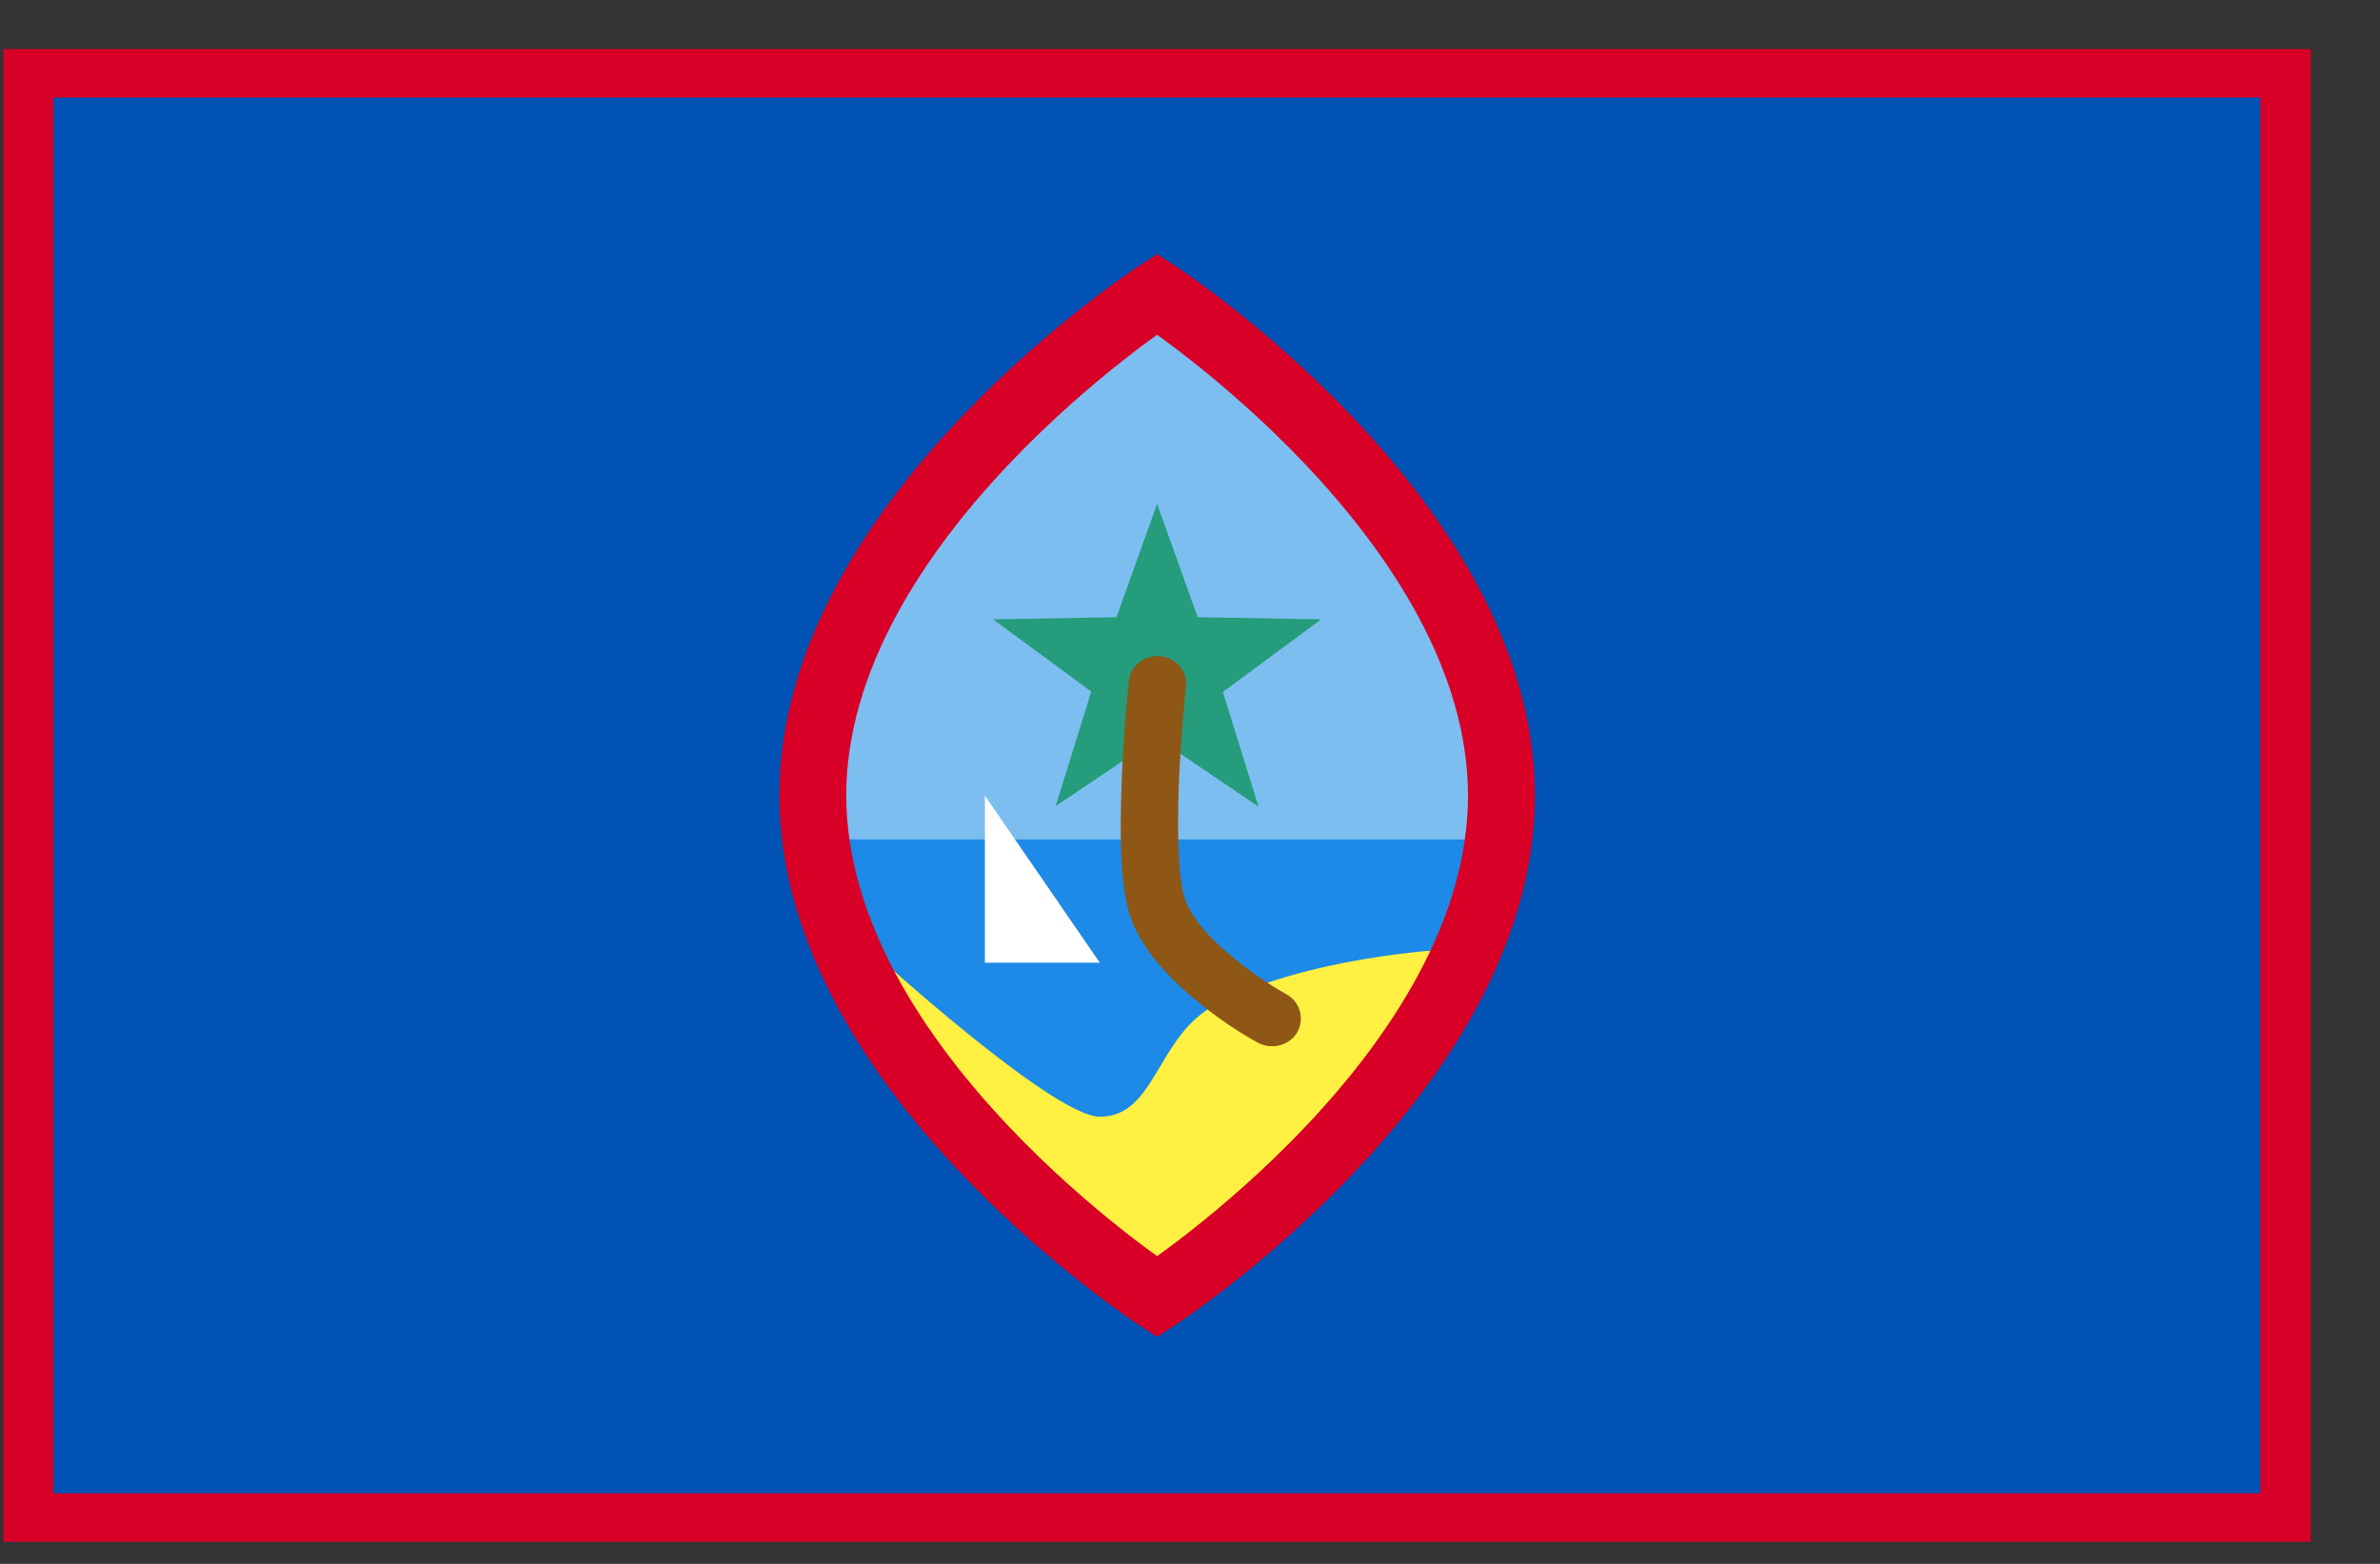 <svg width="35" height="23" viewBox="0 0 35 23" fill="none" xmlns="http://www.w3.org/2000/svg">
<rect x="0" y="0" width="35" height="23" fill="#333333" stroke="none"/>
<g clip-path="url(#clip0_1_6207)">
<path d="M0.049 0.721H33.983V22.676H0.049V0.721Z" fill="#D80027"/>
<path d="M0.785 1.435H33.241V21.962H0.785V1.435Z" fill="#0052B4"/>
<path d="M17.016 19.074C17.016 19.074 22.08 15.774 22.08 11.702C22.08 7.63 17.016 4.324 17.016 4.324C17.016 4.324 11.953 7.624 11.953 11.696C11.953 15.768 17.016 19.074 17.016 19.074Z" fill="#7DBEF1"/>
<path d="M11.966 12.345H22.08L20.138 16.52H13.828L11.966 12.345Z" fill="#1C8AE6"/>
<path d="M12.794 13.966C12.794 13.966 15.479 16.424 16.175 16.424C16.996 16.424 17.01 15.24 17.865 14.783C19.203 14.069 21.245 13.966 21.245 13.966L19.734 16.72L17.016 19.074L13.915 16.52L12.794 13.966Z" fill="#FFF042"/>
<path d="M17.016 10.853L15.525 11.856L16.048 10.171L14.604 9.109L16.419 9.077L17.016 7.411L17.613 9.077L19.428 9.109L17.984 10.177L18.507 11.863L17.016 10.853Z" fill="#259C7B"/>
<path d="M16.599 10.023C16.539 10.615 16.499 11.207 16.486 11.799C16.466 12.564 16.506 13.13 16.618 13.471C16.764 13.896 17.096 14.301 17.56 14.687C17.911 14.983 18.262 15.208 18.501 15.336C18.706 15.446 18.965 15.375 19.077 15.182C19.19 14.983 19.117 14.732 18.918 14.623C18.633 14.462 18.361 14.275 18.11 14.063C17.752 13.767 17.506 13.471 17.42 13.207C17.348 12.989 17.314 12.48 17.328 11.811C17.341 11.239 17.381 10.666 17.44 10.1C17.467 9.875 17.294 9.676 17.062 9.65C16.824 9.631 16.618 9.798 16.599 10.023Z" fill="#8E5715"/>
<path d="M14.484 11.702L16.174 14.159H14.484V11.702Z" fill="white"/>
<path d="M17.016 19.074C17.016 19.074 22.08 15.774 22.08 11.702C22.08 7.63 17.016 4.324 17.016 4.324C17.016 4.324 11.953 7.624 11.953 11.696C11.953 15.768 17.016 19.074 17.016 19.074Z" stroke="#D80027" stroke-width="0.984" stroke-miterlimit="10"/>
</g>
<defs>
<clipPath id="clip0_1_6207">
<rect width="34" height="22" fill="white" transform="translate(0.049 0.721)"/>
</clipPath>
</defs>
</svg>

